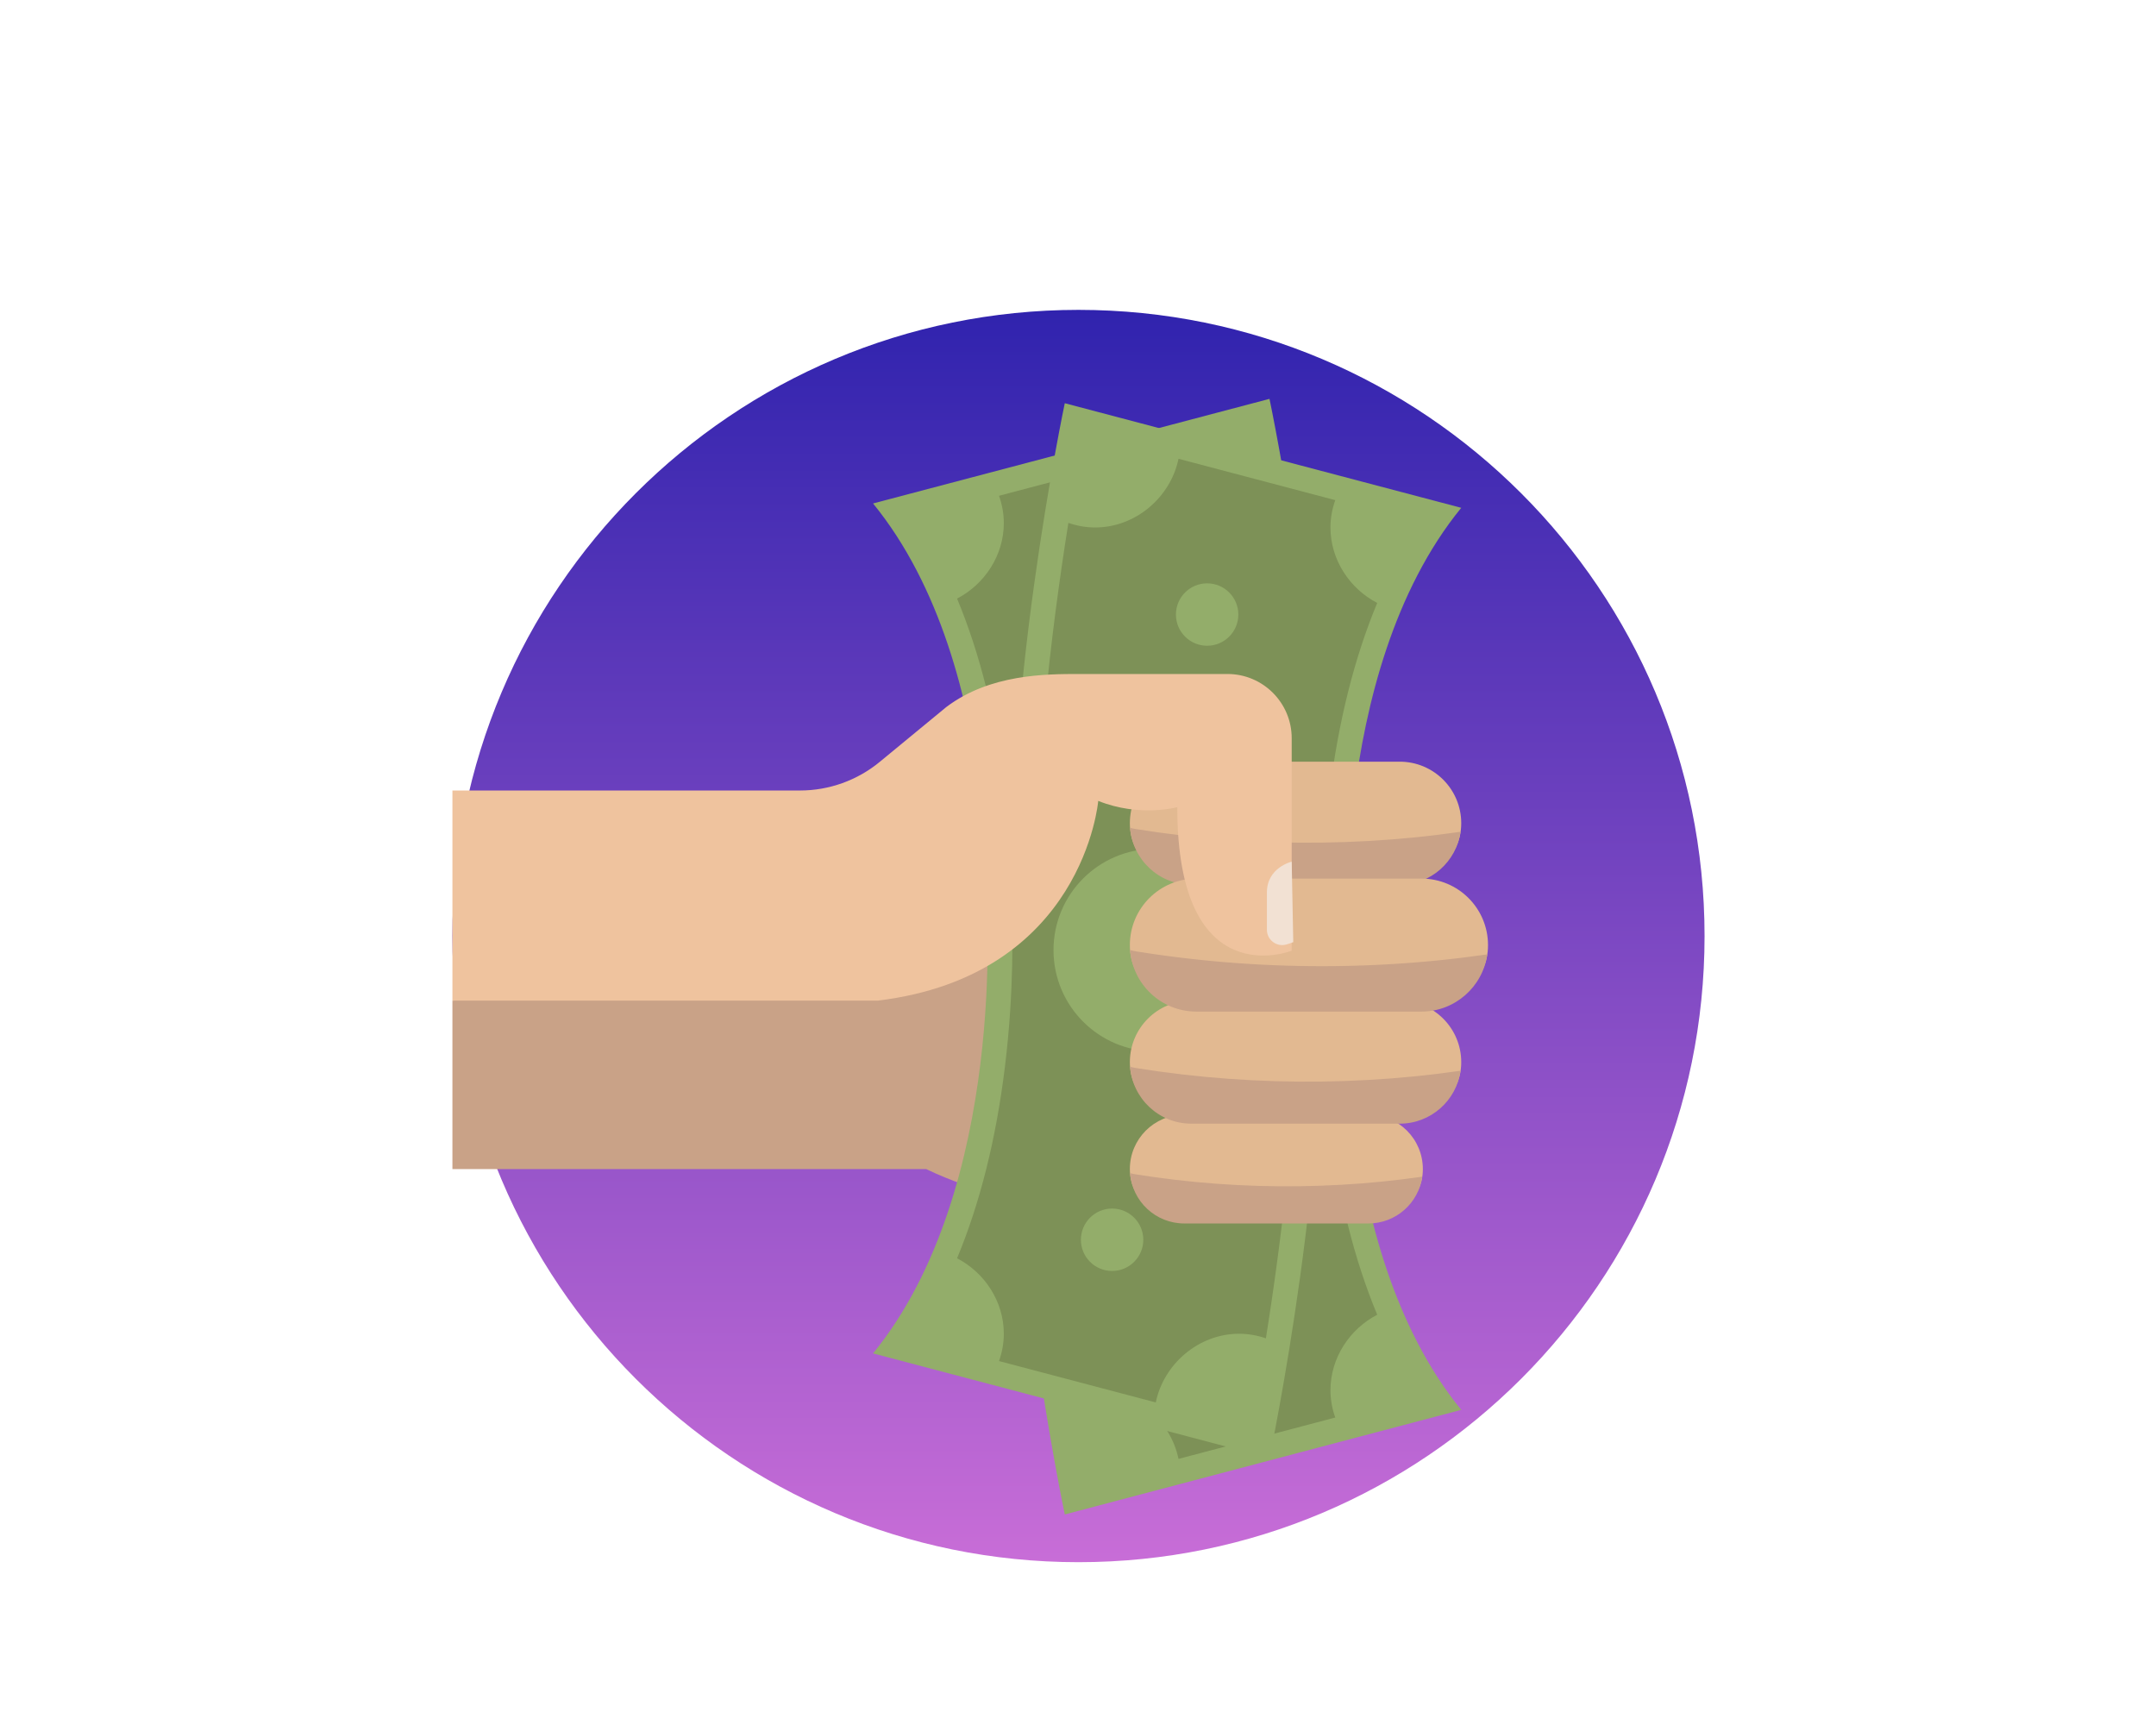 <?xml version="1.0" encoding="UTF-8" standalone="no" ?>
<!DOCTYPE svg PUBLIC "-//W3C//DTD SVG 1.1//EN" "http://www.w3.org/Graphics/SVG/1.1/DTD/svg11.dtd">
<svg xmlns="http://www.w3.org/2000/svg" xmlns:xlink="http://www.w3.org/1999/xlink" version="1.1" width="1280" height="1024" viewBox="0 0 1280 1024" xml:space="preserve">
<desc>Created with Fabric.js 5.3.0</desc>
<defs>
</defs>
<g transform="matrix(1 0 0 1 640 512)" id="background-logo"  >
<rect style="stroke: none; stroke-width: 0; stroke-dasharray: none; stroke-linecap: butt; stroke-dashoffset: 0; stroke-linejoin: miter; stroke-miterlimit: 4; fill: rgb(25,44,59); fill-opacity: 0; fill-rule: nonzero; opacity: 1;"  paint-order="stroke"  x="-640" y="-512" rx="0" ry="0" width="1280" height="1024" />
</g>
<g transform="matrix(3.717 0 0 3.717 640.281 555.647)" id="shape-68b36b6c-1e18-456a-9d3f-8de91959ed0f"  >
<g style=""  paint-order="stroke"   >
		<g transform="matrix(1 0 0 1 0 0)" id="Layer_1"  >
<linearGradient id="SVGID_92924" gradientUnits="userSpaceOnUse" gradientTransform="matrix(1 0 0 1 0 0)"  x1="0" y1="0" x2="0" y2="200">
<stop offset="0%" style="stop-color:rgb(48,35,174);stop-opacity: 1"/>
<stop offset="100%" style="stop-color:rgb(200,109,215);stop-opacity: 1"/>
</linearGradient>
<path style="stroke: none; stroke-width: 1; stroke-dasharray: none; stroke-linecap: butt; stroke-dashoffset: 0; stroke-linejoin: miter; stroke-miterlimit: 4; fill: url(#SVGID_92924); fill-rule: nonzero; opacity: 1;"  paint-order="stroke"  transform=" translate(-100, -100)" d="M 200 100 C 200 155.228 155.228 200 100 200 C 44.772 200 0 155.228 0 100 C 0 44.772 44.772 0 100 0 C 155.228 0 200 44.772 200 100 Z" stroke-linecap="round" />
</g>
</g>
</g>
<g transform="matrix(2.649 0 0 2.649 576.009 567.894)" id="shape-1255a424-42de-4369-849b-d1ef34e8c79c"  >
<g style=""  paint-order="stroke"   >
		<g transform="matrix(1 0 0 1 -36.098 8.903)" id="path-19"  >
<path style="stroke: none; stroke-width: 1; stroke-dasharray: none; stroke-linecap: butt; stroke-dashoffset: 0; stroke-linejoin: miter; stroke-miterlimit: 4; fill: rgb(201,162,135); fill-rule: nonzero; opacity: 1;"  paint-order="stroke"  transform=" translate(-79.95, -133.903)" d="M 152.224 181.262 C 152.224 181.262 128.847 183.477 106.167 172.6 L 0 172.6 L 0 134.854 L 97.793 127.879 L 146.99 86.358 L 159.9 110.782 L 152.224 181.262 z" stroke-linecap="round" />
</g>
		<g transform="matrix(1 0 0 1 59.742 42.716)" id="path-18"  >
<path style="stroke: none; stroke-width: 1; stroke-dasharray: none; stroke-linecap: butt; stroke-dashoffset: 0; stroke-linejoin: miter; stroke-miterlimit: 4; fill: rgb(147,173,106); fill-rule: nonzero; opacity: 1;"  paint-order="stroke"  transform=" translate(-175.79, -167.716)" d="M 200.702 124.744 C 200.702 124.744 195.818 189.447 226.095 226.56 L 137.242 250 C 137.242 250 122.625 180.746 125.987 131.634 L 175.79 85.432 L 200.702 124.744 z" stroke-linecap="round" />
</g>
		<g transform="matrix(1 0 0 1 53.097 40.784)" id="path-17"  >
<path style="stroke: none; stroke-width: 1; stroke-dasharray: none; stroke-linecap: butt; stroke-dashoffset: 0; stroke-linejoin: miter; stroke-miterlimit: 4; fill: rgb(125,145,87); fill-rule: nonzero; opacity: 1;"  paint-order="stroke"  transform=" translate(-169.145, -165.784)" d="M 131.377 134.188 L 174.675 94.021 L 195.066 126.2 C 194.821 131.125 194.421 145.154 196.547 162.411 C 198.544 178.62 202.137 192.926 207.264 205.242 C 201.108 208.44 196.786 214.896 196.786 222.165 C 196.786 224.293 197.178 226.348 197.862 228.28 L 162.731 237.548 C 160.958 228.92 153.104 222.156 144.055 222.156 C 141.965 222.156 139.948 222.527 138.05 223.182 C 134.246 199.35 129.724 163.285 131.377 134.188 z" stroke-linecap="round" />
</g>
		<g transform="matrix(1 0 0 1 28.527 -42.716)" id="path-16"  >
<path style="stroke: none; stroke-width: 1; stroke-dasharray: none; stroke-linecap: butt; stroke-dashoffset: 0; stroke-linejoin: miter; stroke-miterlimit: 4; fill: rgb(147,173,106); fill-rule: nonzero; opacity: 1;"  paint-order="stroke"  transform=" translate(-144.575, -82.284)" d="M 119.663 125.256 C 119.663 125.256 124.546 60.553 94.27 23.44 L 183.123 0 C 183.123 0 197.739 69.254 194.378 118.366 L 144.575 164.568 L 119.663 125.256 z" stroke-linecap="round" />
</g>
		<g transform="matrix(1 0 0 1 35.171 -40.784)" id="path-15"  >
<path style="stroke: none; stroke-width: 1; stroke-dasharray: none; stroke-linecap: butt; stroke-dashoffset: 0; stroke-linejoin: miter; stroke-miterlimit: 4; fill: rgb(125,145,87); fill-rule: nonzero; opacity: 1;"  paint-order="stroke"  transform=" translate(-151.219, -84.216)" d="M 188.988 115.812 L 145.689 155.979 L 125.298 123.8 C 125.543 118.875 125.943 104.846 123.817 87.589 C 121.821 71.38 118.227 57.074 113.1 44.758 C 119.256 41.56 123.579 35.104 123.579 27.835 C 123.579 25.707 123.187 23.652 122.502 21.72 L 157.634 12.452 C 159.406 21.08 167.261 27.844 176.31 27.844 C 178.399 27.844 180.416 27.473 182.315 26.818 C 186.118 50.65 190.64 86.715 188.988 115.812 z" stroke-linecap="round" />
</g>
		<g transform="matrix(1 0 0 1 59.742 -41.737)" id="path-14"  >
<path style="stroke: none; stroke-width: 1; stroke-dasharray: none; stroke-linecap: butt; stroke-dashoffset: 0; stroke-linejoin: miter; stroke-miterlimit: 4; fill: rgb(147,173,106); fill-rule: nonzero; opacity: 1;"  paint-order="stroke"  transform=" translate(-175.79, -83.263)" d="M 200.702 126.235 C 200.702 126.235 195.818 61.532 226.095 24.418 L 137.242 0.978 C 137.242 0.978 122.625 70.233 125.987 119.345 L 175.79 165.547 L 200.702 126.235 z" stroke-linecap="round" />
</g>
		<g transform="matrix(1 0 0 1 53.097 -39.806)" id="path-13"  >
<path style="stroke: none; stroke-width: 1; stroke-dasharray: none; stroke-linecap: butt; stroke-dashoffset: 0; stroke-linejoin: miter; stroke-miterlimit: 4; fill: rgb(125,145,87); fill-rule: nonzero; opacity: 1;"  paint-order="stroke"  transform=" translate(-169.145, -85.194)" d="M 207.264 45.737 C 201.108 42.538 196.786 36.082 196.786 28.813 C 196.786 26.685 197.178 24.631 197.862 22.698 L 162.731 13.43 C 160.958 22.058 153.104 28.823 144.055 28.823 C 141.965 28.823 139.948 28.451 138.049 27.797 C 134.246 51.628 129.724 87.694 131.377 116.79 L 174.675 156.958 L 195.066 124.778 C 194.821 119.853 194.421 105.825 196.547 88.567 C 198.544 72.358 202.137 58.052 207.264 45.737 z M 169.145 55.329 C 165.283 55.329 162.152 52.198 162.152 48.336 C 162.152 44.474 165.283 41.343 169.145 41.343 C 173.007 41.343 176.138 44.474 176.138 48.336 C 176.138 52.198 173.007 55.329 169.145 55.329 z" stroke-linecap="round" />
</g>
		<g transform="matrix(1 0 0 1 28.527 30.063)" id="path-12"  >
<path style="stroke: none; stroke-width: 1; stroke-dasharray: none; stroke-linecap: butt; stroke-dashoffset: 0; stroke-linejoin: miter; stroke-miterlimit: 4; fill: rgb(147,173,106); fill-rule: nonzero; opacity: 1;"  paint-order="stroke"  transform=" translate(-144.575, -155.063)" d="M 119.663 112.091 C 119.663 112.091 124.546 176.794 94.27 213.907 L 183.123 237.347 C 183.123 237.347 197.739 168.093 194.378 118.981 L 144.575 72.779 L 119.663 112.091 z" stroke-linecap="round" />
</g>
		<g transform="matrix(1 0 0 1 35.171 28.131)" id="path-11"  >
<path style="stroke: none; stroke-width: 1; stroke-dasharray: none; stroke-linecap: butt; stroke-dashoffset: 0; stroke-linejoin: miter; stroke-miterlimit: 4; fill: rgb(125,145,87); fill-rule: nonzero; opacity: 1;"  paint-order="stroke"  transform=" translate(-151.219, -153.131)" d="M 188.988 121.535 L 145.689 81.368 L 125.298 113.547 C 125.543 118.472 125.943 132.501 123.817 149.758 C 121.821 165.967 118.227 180.273 113.1 192.589 C 119.256 195.787 123.579 202.243 123.579 209.512 C 123.579 211.64 123.187 213.695 122.502 215.627 L 157.634 224.895 C 159.406 216.267 167.261 209.503 176.31 209.503 C 178.399 209.503 180.416 209.874 182.315 210.529 C 186.118 186.697 190.64 150.632 188.988 121.535 z M 147.847 195.434 C 143.985 195.434 140.854 192.303 140.854 188.441 C 140.854 184.579 143.985 181.448 147.847 181.448 C 151.709 181.448 154.84 184.579 154.84 188.441 C 154.84 192.303 151.709 195.434 147.847 195.434 z M 157.412 146.225 C 144.876 146.225 134.714 136.063 134.714 123.528 C 134.714 110.992 144.876 100.83 157.412 100.83 C 169.947 100.83 180.109 110.992 180.109 123.528 C 180.109 136.063 169.947 146.225 157.412 146.225 z" stroke-linecap="round" />
</g>
		<g transform="matrix(1 0 0 1 68.612 46.729)" id="path-10"  >
<path style="stroke: none; stroke-width: 1; stroke-dasharray: none; stroke-linecap: butt; stroke-dashoffset: 0; stroke-linejoin: miter; stroke-miterlimit: 4; fill: rgb(226,185,145); fill-rule: nonzero; opacity: 1;"  paint-order="stroke"  transform=" translate(-184.66, -171.729)" d="M 205.303 183.046 L 164.017 183.046 C 157.286 183.046 151.828 179.332 151.828 172.6 L 151.828 172.6 C 151.828 165.868 157.286 160.411 164.017 160.411 L 205.303 160.411 C 212.035 160.411 217.492 165.868 217.492 172.6 L 217.492 172.6 C 217.492 179.332 212.035 183.046 205.303 183.046 z" stroke-linecap="round" />
</g>
		<g transform="matrix(1 0 0 1 68.569 54.153)" id="path-09"  >
<path style="stroke: none; stroke-width: 1; stroke-dasharray: none; stroke-linecap: butt; stroke-dashoffset: 0; stroke-linejoin: miter; stroke-miterlimit: 4; fill: rgb(201,162,135); fill-rule: nonzero; opacity: 1;"  paint-order="stroke"  transform=" translate(-184.617, -179.153)" d="M 217.36 174.304 C 214.345 174.734 211.323 175.111 208.294 175.412 C 196.01 176.633 183.621 176.794 171.31 175.893 C 165.191 175.446 159.091 174.736 153.033 173.765 C 152.665 173.706 152.275 173.615 151.874 173.516 C 152.345 179.819 157.595 184.789 164.017 184.789 L 205.303 184.789 C 211.455 184.789 216.529 180.227 217.36 174.304 z" stroke-linecap="round" />
</g>
		<g transform="matrix(1 0 0 1 72.914 -30.593)" id="path-08"  >
<path style="stroke: none; stroke-width: 1; stroke-dasharray: none; stroke-linecap: butt; stroke-dashoffset: 0; stroke-linejoin: miter; stroke-miterlimit: 4; fill: rgb(226,185,145); fill-rule: nonzero; opacity: 1;"  paint-order="stroke"  transform=" translate(-188.962, -94.407)" d="M 212.309 107.508 L 165.614 107.508 C 158 107.508 151.828 102.706 151.828 95.092 L 151.828 95.092 C 151.828 87.478 158 81.306 165.614 81.306 L 212.309 81.306 C 219.923 81.306 226.095 87.478 226.095 95.092 L 226.095 95.092 C 226.095 102.706 219.923 107.508 212.309 107.508 z" stroke-linecap="round" />
</g>
		<g transform="matrix(1 0 0 1 72.865 -22.497)" id="path-07"  >
<path style="stroke: none; stroke-width: 1; stroke-dasharray: none; stroke-linecap: butt; stroke-dashoffset: 0; stroke-linejoin: miter; stroke-miterlimit: 4; fill: rgb(201,162,135); fill-rule: nonzero; opacity: 1;"  paint-order="stroke"  transform=" translate(-188.913, -102.503)" d="M 225.945 97.019 C 222.536 97.505 219.118 97.932 215.691 98.272 C 201.798 99.653 187.786 99.835 173.862 98.817 C 166.941 98.311 160.042 97.508 153.191 96.409 C 152.775 96.343 152.333 96.239 151.881 96.128 C 152.412 103.256 158.35 108.878 165.614 108.878 L 212.309 108.878 C 219.267 108.878 225.005 103.718 225.945 97.019 z" stroke-linecap="round" />
</g>
		<g transform="matrix(1 0 0 1 72.914 22.633)" id="path-06"  >
<path style="stroke: none; stroke-width: 1; stroke-dasharray: none; stroke-linecap: butt; stroke-dashoffset: 0; stroke-linejoin: miter; stroke-miterlimit: 4; fill: rgb(226,185,145); fill-rule: nonzero; opacity: 1;"  paint-order="stroke"  transform=" translate(-188.962, -147.633)" d="M 212.309 160.411 L 165.614 160.411 C 158 160.411 151.828 156.254 151.828 148.64 L 151.828 148.64 C 151.828 141.027 158 134.854 165.614 134.854 L 212.309 134.854 C 219.923 134.854 226.095 141.027 226.095 148.64 L 226.095 148.64 C 226.095 156.254 219.923 160.411 212.309 160.411 z" stroke-linecap="round" />
</g>
		<g transform="matrix(1 0 0 1 72.865 31.052)" id="path-05"  >
<path style="stroke: none; stroke-width: 1; stroke-dasharray: none; stroke-linecap: butt; stroke-dashoffset: 0; stroke-linejoin: miter; stroke-miterlimit: 4; fill: rgb(201,162,135); fill-rule: nonzero; opacity: 1;"  paint-order="stroke"  transform=" translate(-188.913, -156.052)" d="M 225.945 150.567 C 222.536 151.054 219.118 151.48 215.691 151.821 C 201.798 153.201 187.786 153.383 173.862 152.365 C 166.941 151.859 160.042 151.057 153.191 149.958 C 152.775 149.891 152.333 149.788 151.881 149.677 C 152.412 156.805 158.35 162.426 165.614 162.426 L 212.309 162.426 C 219.267 162.426 225.005 157.266 225.945 150.567 z" stroke-linecap="round" />
</g>
		<g transform="matrix(1 0 0 1 75.914 -3.819)" id="path-04"  >
<path style="stroke: none; stroke-width: 1; stroke-dasharray: none; stroke-linecap: butt; stroke-dashoffset: 0; stroke-linejoin: miter; stroke-miterlimit: 4; fill: rgb(226,185,145); fill-rule: nonzero; opacity: 1;"  paint-order="stroke"  transform=" translate(-191.962, -121.181)" d="M 217.196 134.854 L 166.728 134.854 C 158.499 134.854 151.828 130.637 151.828 122.408 L 151.828 122.408 C 151.828 114.179 158.499 107.508 166.728 107.508 L 217.196 107.508 C 225.425 107.508 232.096 114.179 232.096 122.408 L 232.096 122.408 C 232.096 130.637 225.425 134.854 217.196 134.854 z" stroke-linecap="round" />
</g>
		<g transform="matrix(1 0 0 1 75.861 5.418)" id="path-03"  >
<path style="stroke: none; stroke-width: 1; stroke-dasharray: none; stroke-linecap: butt; stroke-dashoffset: 0; stroke-linejoin: miter; stroke-miterlimit: 4; fill: rgb(201,162,135); fill-rule: nonzero; opacity: 1;"  paint-order="stroke"  transform=" translate(-191.909, -130.418)" d="M 231.934 124.49 C 228.249 125.016 224.555 125.477 220.851 125.845 C 205.836 127.337 190.692 127.534 175.642 126.433 C 168.163 125.886 160.706 125.019 153.301 123.831 C 152.852 123.759 152.374 123.648 151.885 123.528 C 152.459 131.232 158.877 137.308 166.728 137.308 L 217.196 137.308 C 224.716 137.308 230.918 131.731 231.934 124.49 z" stroke-linecap="round" />
</g>
		<g transform="matrix(1 0 0 1 -21.999 -26.745)" id="path-02"  >
<path style="stroke: none; stroke-width: 1; stroke-dasharray: none; stroke-linecap: butt; stroke-dashoffset: 0; stroke-linejoin: miter; stroke-miterlimit: 4; fill: rgb(239,195,158); fill-rule: nonzero; opacity: 1;"  paint-order="stroke"  transform=" translate(-94.049, -98.255)" d="M 0 87.765 L 77.896 87.765 C 84.415 87.765 90.731 85.499 95.763 81.355 L 110.705 69.05 C 120.495 61.656 132.999 61.656 140.519 61.656 L 173.705 61.656 C 181.654 61.656 188.099 68.101 188.099 76.05 L 188.099 123.665 C 188.099 123.665 162.456 133.922 162.456 91.495 C 162.456 91.495 154.064 93.826 144.739 90.096 C 144.739 90.096 141.476 129.26 95.319 134.854 L 0 134.854 L 0 87.765 z" stroke-linecap="round" />
</g>
		<g transform="matrix(1 0 0 1 69.447 -11.937)" id="path-01"  >
<path style="stroke: none; stroke-width: 1; stroke-dasharray: none; stroke-linecap: butt; stroke-dashoffset: 0; stroke-linejoin: miter; stroke-miterlimit: 4; fill: rgb(242,225,211); fill-rule: nonzero; opacity: 1;"  paint-order="stroke"  transform=" translate(-185.495, -113.063)" d="M 188.099 103.718 C 188.099 103.718 182.539 105.005 182.539 110.635 L 182.539 118.962 C 182.539 121.201 184.656 122.869 186.82 122.293 C 187.406 122.137 187.97 121.952 188.45 121.735 L 188.099 103.718 z" stroke-linecap="round" />
</g>
</g>
</g>
</svg>